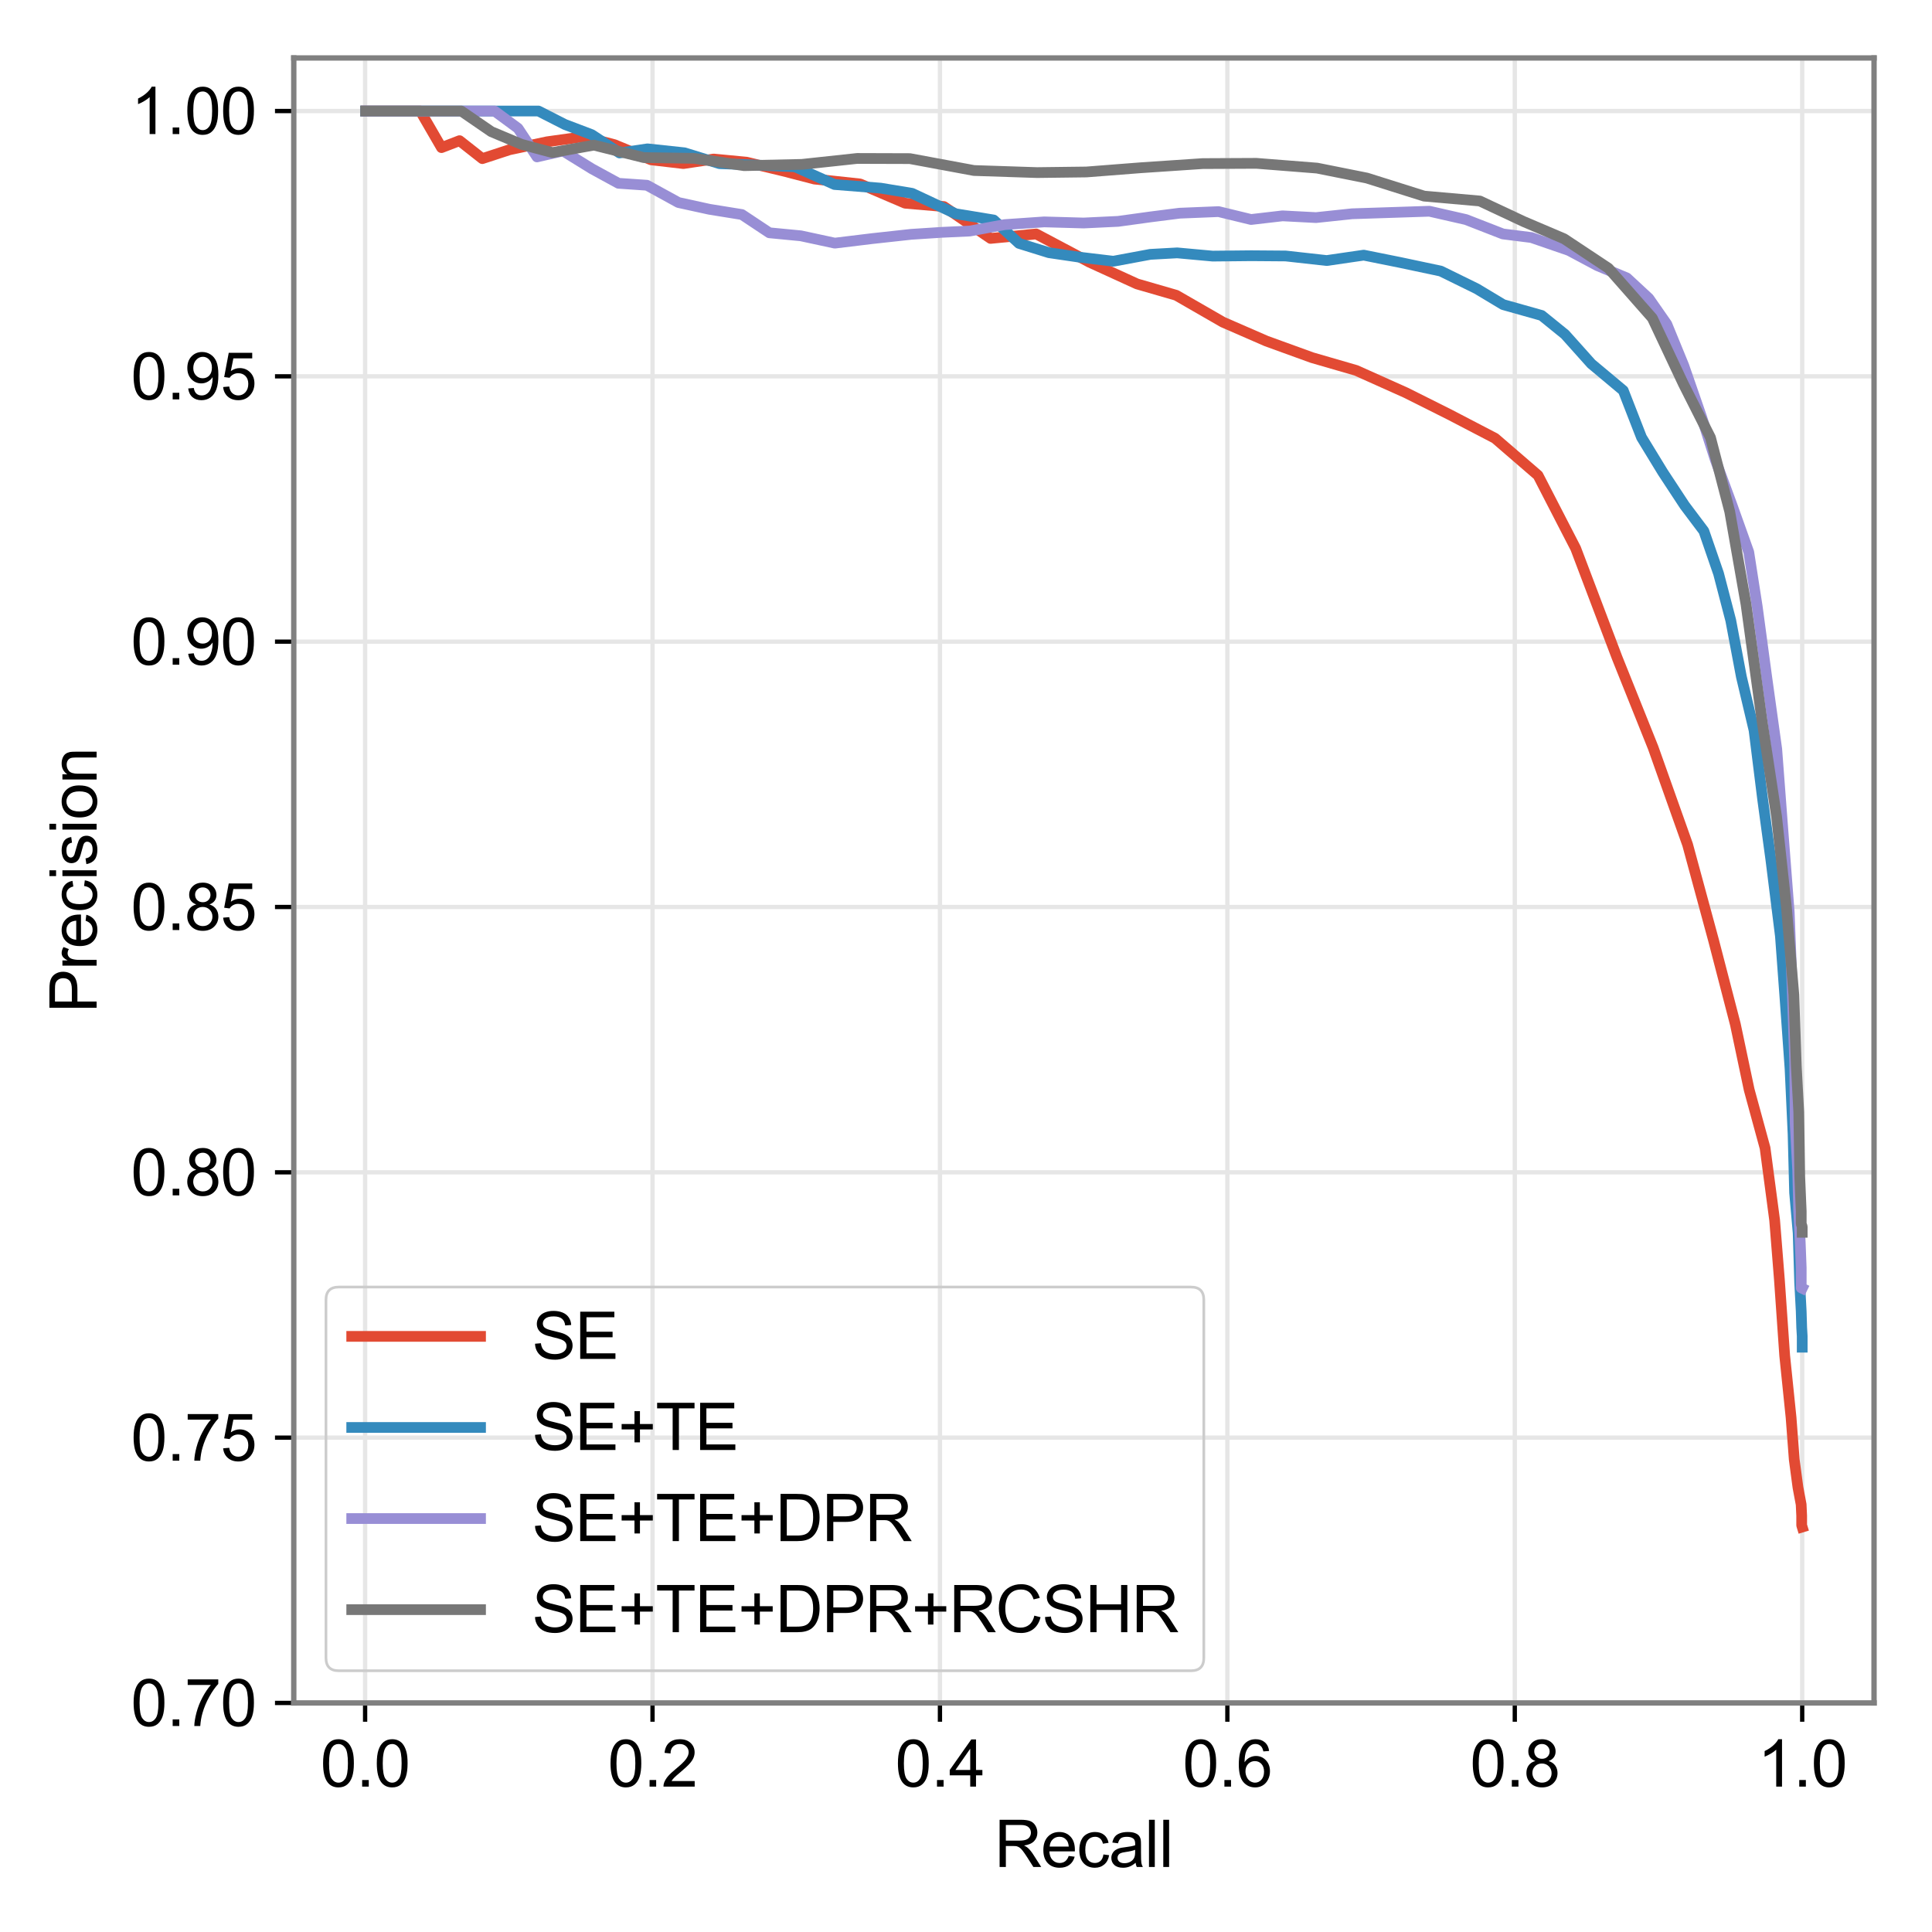 <?xml version="1.0" encoding="utf-8" standalone="no"?>
<!DOCTYPE svg PUBLIC "-//W3C//DTD SVG 1.1//EN"
  "http://www.w3.org/Graphics/SVG/1.1/DTD/svg11.dtd">
<svg height="360pt" version="1.1" viewBox="0 0 360 360" width="360pt" xmlns="http://www.w3.org/2000/svg" xmlns:xlink="http://www.w3.org/1999/xlink">
 <defs>
  <style type="text/css">*{stroke-linecap:butt;stroke-linejoin:round;}</style>
 </defs>
 <g id="figure_1">
  <g id="patch_1">
   <path d="M 0 360 
L 360 360 
L 360 0 
L 0 0 
z
" style="fill:#ffffff;"/>
  </g>
  <g id="axes_1">
   <g id="patch_2">
    <path d="M 54.74 317.32 
L 349.2 317.32 
L 349.2 10.8 
L 54.74 10.8 
z
" style="fill:#ffffff;"/>
   </g>
   <g id="matplotlib.axis_1">
    <g id="xtick_1">
     <g id="line2d_1">
      <path clip-path="url(#p9b712bd2ea)" d="M 68.033 317.32 
L 68.033 10.8 
" style="fill:none;stroke:#e6e6e6;stroke-linecap:square;stroke-width:0.8;"/>
     </g>
     <g id="line2d_2">
      <defs>
       <path d="M 0 0 
L 0 3.5 
" id="m8bef1c56a0" style="stroke:#000000;stroke-width:0.8;"/>
      </defs>
      <g>
       <use style="stroke:#000000;stroke-width:0.8;" x="68.033" xlink:href="#m8bef1c56a0" y="317.32"/>
      </g>
     </g>
     <g id="text_1">
      <!-- 0.0 -->
      <g transform="translate(59.693 332.909)scale(0.12 -0.12)">
       <defs>
        <path d="M 266 2259 
Q 266 3072 433 3567 
Q 600 4063 929 4331 
Q 1259 4600 1759 4600 
Q 2128 4600 2406 4451 
Q 2684 4303 2865 4023 
Q 3047 3744 3150 3342 
Q 3253 2941 3253 2259 
Q 3253 1453 3087 958 
Q 2922 463 2592 192 
Q 2263 -78 1759 -78 
Q 1097 -78 719 397 
Q 266 969 266 2259 
z
M 844 2259 
Q 844 1131 1108 757 
Q 1372 384 1759 384 
Q 2147 384 2411 759 
Q 2675 1134 2675 2259 
Q 2675 3391 2411 3762 
Q 2147 4134 1753 4134 
Q 1366 4134 1134 3806 
Q 844 3388 844 2259 
z
" id="ArialMT-30" transform="scale(0.016)"/>
        <path d="M 581 0 
L 581 641 
L 1222 641 
L 1222 0 
L 581 0 
z
" id="ArialMT-2e" transform="scale(0.016)"/>
       </defs>
       <use xlink:href="#ArialMT-30"/>
       <use x="55.615" xlink:href="#ArialMT-2e"/>
       <use x="83.398" xlink:href="#ArialMT-30"/>
      </g>
     </g>
    </g>
    <g id="xtick_2">
     <g id="line2d_3">
      <path clip-path="url(#p9b712bd2ea)" d="M 121.589 317.32 
L 121.589 10.8 
" style="fill:none;stroke:#e6e6e6;stroke-linecap:square;stroke-width:0.8;"/>
     </g>
     <g id="line2d_4">
      <g>
       <use style="stroke:#000000;stroke-width:0.8;" x="121.589" xlink:href="#m8bef1c56a0" y="317.32"/>
      </g>
     </g>
     <g id="text_2">
      <!-- 0.2 -->
      <g transform="translate(113.249 332.909)scale(0.12 -0.12)">
       <defs>
        <path d="M 3222 541 
L 3222 0 
L 194 0 
Q 188 203 259 391 
Q 375 700 629 1000 
Q 884 1300 1366 1694 
Q 2113 2306 2375 2664 
Q 2638 3022 2638 3341 
Q 2638 3675 2398 3904 
Q 2159 4134 1775 4134 
Q 1369 4134 1125 3890 
Q 881 3647 878 3216 
L 300 3275 
Q 359 3922 746 4261 
Q 1134 4600 1788 4600 
Q 2447 4600 2831 4234 
Q 3216 3869 3216 3328 
Q 3216 3053 3103 2787 
Q 2991 2522 2730 2228 
Q 2469 1934 1863 1422 
Q 1356 997 1212 845 
Q 1069 694 975 541 
L 3222 541 
z
" id="ArialMT-32" transform="scale(0.016)"/>
       </defs>
       <use xlink:href="#ArialMT-30"/>
       <use x="55.615" xlink:href="#ArialMT-2e"/>
       <use x="83.398" xlink:href="#ArialMT-32"/>
      </g>
     </g>
    </g>
    <g id="xtick_3">
     <g id="line2d_5">
      <path clip-path="url(#p9b712bd2ea)" d="M 175.146 317.32 
L 175.146 10.8 
" style="fill:none;stroke:#e6e6e6;stroke-linecap:square;stroke-width:0.8;"/>
     </g>
     <g id="line2d_6">
      <g>
       <use style="stroke:#000000;stroke-width:0.8;" x="175.146" xlink:href="#m8bef1c56a0" y="317.32"/>
      </g>
     </g>
     <g id="text_3">
      <!-- 0.4 -->
      <g transform="translate(166.806 332.909)scale(0.12 -0.12)">
       <defs>
        <path d="M 2069 0 
L 2069 1097 
L 81 1097 
L 81 1613 
L 2172 4581 
L 2631 4581 
L 2631 1613 
L 3250 1613 
L 3250 1097 
L 2631 1097 
L 2631 0 
L 2069 0 
z
M 2069 1613 
L 2069 3678 
L 634 1613 
L 2069 1613 
z
" id="ArialMT-34" transform="scale(0.016)"/>
       </defs>
       <use xlink:href="#ArialMT-30"/>
       <use x="55.615" xlink:href="#ArialMT-2e"/>
       <use x="83.398" xlink:href="#ArialMT-34"/>
      </g>
     </g>
    </g>
    <g id="xtick_4">
     <g id="line2d_7">
      <path clip-path="url(#p9b712bd2ea)" d="M 228.702 317.32 
L 228.702 10.8 
" style="fill:none;stroke:#e6e6e6;stroke-linecap:square;stroke-width:0.8;"/>
     </g>
     <g id="line2d_8">
      <g>
       <use style="stroke:#000000;stroke-width:0.8;" x="228.702" xlink:href="#m8bef1c56a0" y="317.32"/>
      </g>
     </g>
     <g id="text_4">
      <!-- 0.6 -->
      <g transform="translate(220.362 332.909)scale(0.12 -0.12)">
       <defs>
        <path d="M 3184 3459 
L 2625 3416 
Q 2550 3747 2413 3897 
Q 2184 4138 1850 4138 
Q 1581 4138 1378 3988 
Q 1113 3794 959 3422 
Q 806 3050 800 2363 
Q 1003 2672 1297 2822 
Q 1591 2972 1913 2972 
Q 2475 2972 2870 2558 
Q 3266 2144 3266 1488 
Q 3266 1056 3080 686 
Q 2894 316 2569 119 
Q 2244 -78 1831 -78 
Q 1128 -78 684 439 
Q 241 956 241 2144 
Q 241 3472 731 4075 
Q 1159 4600 1884 4600 
Q 2425 4600 2770 4297 
Q 3116 3994 3184 3459 
z
M 888 1484 
Q 888 1194 1011 928 
Q 1134 663 1356 523 
Q 1578 384 1822 384 
Q 2178 384 2434 671 
Q 2691 959 2691 1453 
Q 2691 1928 2437 2201 
Q 2184 2475 1800 2475 
Q 1419 2475 1153 2201 
Q 888 1928 888 1484 
z
" id="ArialMT-36" transform="scale(0.016)"/>
       </defs>
       <use xlink:href="#ArialMT-30"/>
       <use x="55.615" xlink:href="#ArialMT-2e"/>
       <use x="83.398" xlink:href="#ArialMT-36"/>
      </g>
     </g>
    </g>
    <g id="xtick_5">
     <g id="line2d_9">
      <path clip-path="url(#p9b712bd2ea)" d="M 282.259 317.32 
L 282.259 10.8 
" style="fill:none;stroke:#e6e6e6;stroke-linecap:square;stroke-width:0.8;"/>
     </g>
     <g id="line2d_10">
      <g>
       <use style="stroke:#000000;stroke-width:0.8;" x="282.259" xlink:href="#m8bef1c56a0" y="317.32"/>
      </g>
     </g>
     <g id="text_5">
      <!-- 0.8 -->
      <g transform="translate(273.919 332.909)scale(0.12 -0.12)">
       <defs>
        <path d="M 1131 2484 
Q 781 2613 612 2850 
Q 444 3088 444 3419 
Q 444 3919 803 4259 
Q 1163 4600 1759 4600 
Q 2359 4600 2725 4251 
Q 3091 3903 3091 3403 
Q 3091 3084 2923 2848 
Q 2756 2613 2416 2484 
Q 2838 2347 3058 2040 
Q 3278 1734 3278 1309 
Q 3278 722 2862 322 
Q 2447 -78 1769 -78 
Q 1091 -78 675 323 
Q 259 725 259 1325 
Q 259 1772 486 2073 
Q 713 2375 1131 2484 
z
M 1019 3438 
Q 1019 3113 1228 2906 
Q 1438 2700 1772 2700 
Q 2097 2700 2305 2904 
Q 2513 3109 2513 3406 
Q 2513 3716 2298 3927 
Q 2084 4138 1766 4138 
Q 1444 4138 1231 3931 
Q 1019 3725 1019 3438 
z
M 838 1322 
Q 838 1081 952 856 
Q 1066 631 1291 507 
Q 1516 384 1775 384 
Q 2178 384 2440 643 
Q 2703 903 2703 1303 
Q 2703 1709 2433 1975 
Q 2163 2241 1756 2241 
Q 1359 2241 1098 1978 
Q 838 1716 838 1322 
z
" id="ArialMT-38" transform="scale(0.016)"/>
       </defs>
       <use xlink:href="#ArialMT-30"/>
       <use x="55.615" xlink:href="#ArialMT-2e"/>
       <use x="83.398" xlink:href="#ArialMT-38"/>
      </g>
     </g>
    </g>
    <g id="xtick_6">
     <g id="line2d_11">
      <path clip-path="url(#p9b712bd2ea)" d="M 335.815 317.32 
L 335.815 10.8 
" style="fill:none;stroke:#e6e6e6;stroke-linecap:square;stroke-width:0.8;"/>
     </g>
     <g id="line2d_12">
      <g>
       <use style="stroke:#000000;stroke-width:0.8;" x="335.815" xlink:href="#m8bef1c56a0" y="317.32"/>
      </g>
     </g>
     <g id="text_6">
      <!-- 1.0 -->
      <g transform="translate(327.475 332.909)scale(0.12 -0.12)">
       <defs>
        <path d="M 2384 0 
L 1822 0 
L 1822 3584 
Q 1619 3391 1289 3197 
Q 959 3003 697 2906 
L 697 3450 
Q 1169 3672 1522 3987 
Q 1875 4303 2022 4600 
L 2384 4600 
L 2384 0 
z
" id="ArialMT-31" transform="scale(0.016)"/>
       </defs>
       <use xlink:href="#ArialMT-31"/>
       <use x="55.615" xlink:href="#ArialMT-2e"/>
       <use x="83.398" xlink:href="#ArialMT-30"/>
      </g>
     </g>
    </g>
    <g id="text_7">
     <!-- Recall -->
     <g transform="translate(185.298 347.884)scale(0.12 -0.12)">
      <defs>
       <path d="M 503 0 
L 503 4581 
L 2534 4581 
Q 3147 4581 3465 4457 
Q 3784 4334 3975 4021 
Q 4166 3709 4166 3331 
Q 4166 2844 3850 2509 
Q 3534 2175 2875 2084 
Q 3116 1969 3241 1856 
Q 3506 1613 3744 1247 
L 4541 0 
L 3778 0 
L 3172 953 
Q 2906 1366 2734 1584 
Q 2563 1803 2427 1890 
Q 2291 1978 2150 2013 
Q 2047 2034 1813 2034 
L 1109 2034 
L 1109 0 
L 503 0 
z
M 1109 2559 
L 2413 2559 
Q 2828 2559 3062 2645 
Q 3297 2731 3419 2920 
Q 3541 3109 3541 3331 
Q 3541 3656 3305 3865 
Q 3069 4075 2559 4075 
L 1109 4075 
L 1109 2559 
z
" id="ArialMT-52" transform="scale(0.016)"/>
       <path d="M 2694 1069 
L 3275 997 
Q 3138 488 2766 206 
Q 2394 -75 1816 -75 
Q 1088 -75 661 373 
Q 234 822 234 1631 
Q 234 2469 665 2931 
Q 1097 3394 1784 3394 
Q 2450 3394 2872 2941 
Q 3294 2488 3294 1666 
Q 3294 1616 3291 1516 
L 816 1516 
Q 847 969 1125 678 
Q 1403 388 1819 388 
Q 2128 388 2347 550 
Q 2566 713 2694 1069 
z
M 847 1978 
L 2700 1978 
Q 2663 2397 2488 2606 
Q 2219 2931 1791 2931 
Q 1403 2931 1139 2672 
Q 875 2413 847 1978 
z
" id="ArialMT-65" transform="scale(0.016)"/>
       <path d="M 2588 1216 
L 3141 1144 
Q 3050 572 2676 248 
Q 2303 -75 1759 -75 
Q 1078 -75 664 370 
Q 250 816 250 1647 
Q 250 2184 428 2587 
Q 606 2991 970 3192 
Q 1334 3394 1763 3394 
Q 2303 3394 2647 3120 
Q 2991 2847 3088 2344 
L 2541 2259 
Q 2463 2594 2264 2762 
Q 2066 2931 1784 2931 
Q 1359 2931 1093 2626 
Q 828 2322 828 1663 
Q 828 994 1084 691 
Q 1341 388 1753 388 
Q 2084 388 2306 591 
Q 2528 794 2588 1216 
z
" id="ArialMT-63" transform="scale(0.016)"/>
       <path d="M 2588 409 
Q 2275 144 1986 34 
Q 1697 -75 1366 -75 
Q 819 -75 525 192 
Q 231 459 231 875 
Q 231 1119 342 1320 
Q 453 1522 633 1644 
Q 813 1766 1038 1828 
Q 1203 1872 1538 1913 
Q 2219 1994 2541 2106 
Q 2544 2222 2544 2253 
Q 2544 2597 2384 2738 
Q 2169 2928 1744 2928 
Q 1347 2928 1158 2789 
Q 969 2650 878 2297 
L 328 2372 
Q 403 2725 575 2942 
Q 747 3159 1072 3276 
Q 1397 3394 1825 3394 
Q 2250 3394 2515 3294 
Q 2781 3194 2906 3042 
Q 3031 2891 3081 2659 
Q 3109 2516 3109 2141 
L 3109 1391 
Q 3109 606 3145 398 
Q 3181 191 3288 0 
L 2700 0 
Q 2613 175 2588 409 
z
M 2541 1666 
Q 2234 1541 1622 1453 
Q 1275 1403 1131 1340 
Q 988 1278 909 1158 
Q 831 1038 831 891 
Q 831 666 1001 516 
Q 1172 366 1500 366 
Q 1825 366 2078 508 
Q 2331 650 2450 897 
Q 2541 1088 2541 1459 
L 2541 1666 
z
" id="ArialMT-61" transform="scale(0.016)"/>
       <path d="M 409 0 
L 409 4581 
L 972 4581 
L 972 0 
L 409 0 
z
" id="ArialMT-6c" transform="scale(0.016)"/>
      </defs>
      <use xlink:href="#ArialMT-52"/>
      <use x="72.217" xlink:href="#ArialMT-65"/>
      <use x="127.832" xlink:href="#ArialMT-63"/>
      <use x="177.832" xlink:href="#ArialMT-61"/>
      <use x="233.447" xlink:href="#ArialMT-6c"/>
      <use x="255.664" xlink:href="#ArialMT-6c"/>
     </g>
    </g>
   </g>
   <g id="matplotlib.axis_2">
    <g id="ytick_1">
     <g id="line2d_13">
      <path clip-path="url(#p9b712bd2ea)" d="M 54.74 317.32 
L 349.2 317.32 
" style="fill:none;stroke:#e6e6e6;stroke-linecap:square;stroke-width:0.8;"/>
     </g>
     <g id="line2d_14">
      <defs>
       <path d="M 0 0 
L -3.5 0 
" id="m1fa3045b0a" style="stroke:#000000;stroke-width:0.8;"/>
      </defs>
      <g>
       <use style="stroke:#000000;stroke-width:0.8;" x="54.74" xlink:href="#m1fa3045b0a" y="317.32"/>
      </g>
     </g>
     <g id="text_8">
      <!-- 0.70 -->
      <g transform="translate(24.387 321.615)scale(0.12 -0.12)">
       <defs>
        <path d="M 303 3981 
L 303 4522 
L 3269 4522 
L 3269 4084 
Q 2831 3619 2401 2847 
Q 1972 2075 1738 1259 
Q 1569 684 1522 0 
L 944 0 
Q 953 541 1156 1306 
Q 1359 2072 1739 2783 
Q 2119 3494 2547 3981 
L 303 3981 
z
" id="ArialMT-37" transform="scale(0.016)"/>
       </defs>
       <use xlink:href="#ArialMT-30"/>
       <use x="55.615" xlink:href="#ArialMT-2e"/>
       <use x="83.398" xlink:href="#ArialMT-37"/>
       <use x="139.014" xlink:href="#ArialMT-30"/>
      </g>
     </g>
    </g>
    <g id="ytick_2">
     <g id="line2d_15">
      <path clip-path="url(#p9b712bd2ea)" d="M 54.74 267.881 
L 349.2 267.881 
" style="fill:none;stroke:#e6e6e6;stroke-linecap:square;stroke-width:0.8;"/>
     </g>
     <g id="line2d_16">
      <g>
       <use style="stroke:#000000;stroke-width:0.8;" x="54.74" xlink:href="#m1fa3045b0a" y="267.881"/>
      </g>
     </g>
     <g id="text_9">
      <!-- 0.75 -->
      <g transform="translate(24.387 272.176)scale(0.12 -0.12)">
       <defs>
        <path d="M 266 1200 
L 856 1250 
Q 922 819 1161 601 
Q 1400 384 1738 384 
Q 2144 384 2425 690 
Q 2706 997 2706 1503 
Q 2706 1984 2436 2262 
Q 2166 2541 1728 2541 
Q 1456 2541 1237 2417 
Q 1019 2294 894 2097 
L 366 2166 
L 809 4519 
L 3088 4519 
L 3088 3981 
L 1259 3981 
L 1013 2750 
Q 1425 3038 1878 3038 
Q 2478 3038 2890 2622 
Q 3303 2206 3303 1553 
Q 3303 931 2941 478 
Q 2500 -78 1738 -78 
Q 1113 -78 717 272 
Q 322 622 266 1200 
z
" id="ArialMT-35" transform="scale(0.016)"/>
       </defs>
       <use xlink:href="#ArialMT-30"/>
       <use x="55.615" xlink:href="#ArialMT-2e"/>
       <use x="83.398" xlink:href="#ArialMT-37"/>
       <use x="139.014" xlink:href="#ArialMT-35"/>
      </g>
     </g>
    </g>
    <g id="ytick_3">
     <g id="line2d_17">
      <path clip-path="url(#p9b712bd2ea)" d="M 54.74 218.443 
L 349.2 218.443 
" style="fill:none;stroke:#e6e6e6;stroke-linecap:square;stroke-width:0.8;"/>
     </g>
     <g id="line2d_18">
      <g>
       <use style="stroke:#000000;stroke-width:0.8;" x="54.74" xlink:href="#m1fa3045b0a" y="218.443"/>
      </g>
     </g>
     <g id="text_10">
      <!-- 0.80 -->
      <g transform="translate(24.387 222.737)scale(0.12 -0.12)">
       <use xlink:href="#ArialMT-30"/>
       <use x="55.615" xlink:href="#ArialMT-2e"/>
       <use x="83.398" xlink:href="#ArialMT-38"/>
       <use x="139.014" xlink:href="#ArialMT-30"/>
      </g>
     </g>
    </g>
    <g id="ytick_4">
     <g id="line2d_19">
      <path clip-path="url(#p9b712bd2ea)" d="M 54.74 169.004 
L 349.2 169.004 
" style="fill:none;stroke:#e6e6e6;stroke-linecap:square;stroke-width:0.8;"/>
     </g>
     <g id="line2d_20">
      <g>
       <use style="stroke:#000000;stroke-width:0.8;" x="54.74" xlink:href="#m1fa3045b0a" y="169.004"/>
      </g>
     </g>
     <g id="text_11">
      <!-- 0.85 -->
      <g transform="translate(24.387 173.299)scale(0.12 -0.12)">
       <use xlink:href="#ArialMT-30"/>
       <use x="55.615" xlink:href="#ArialMT-2e"/>
       <use x="83.398" xlink:href="#ArialMT-38"/>
       <use x="139.014" xlink:href="#ArialMT-35"/>
      </g>
     </g>
    </g>
    <g id="ytick_5">
     <g id="line2d_21">
      <path clip-path="url(#p9b712bd2ea)" d="M 54.74 119.565 
L 349.2 119.565 
" style="fill:none;stroke:#e6e6e6;stroke-linecap:square;stroke-width:0.8;"/>
     </g>
     <g id="line2d_22">
      <g>
       <use style="stroke:#000000;stroke-width:0.8;" x="54.74" xlink:href="#m1fa3045b0a" y="119.565"/>
      </g>
     </g>
     <g id="text_12">
      <!-- 0.90 -->
      <g transform="translate(24.387 123.86)scale(0.12 -0.12)">
       <defs>
        <path d="M 350 1059 
L 891 1109 
Q 959 728 1153 556 
Q 1347 384 1650 384 
Q 1909 384 2104 503 
Q 2300 622 2425 820 
Q 2550 1019 2634 1356 
Q 2719 1694 2719 2044 
Q 2719 2081 2716 2156 
Q 2547 1888 2255 1720 
Q 1963 1553 1622 1553 
Q 1053 1553 659 1965 
Q 266 2378 266 3053 
Q 266 3750 677 4175 
Q 1088 4600 1706 4600 
Q 2153 4600 2523 4359 
Q 2894 4119 3086 3673 
Q 3278 3228 3278 2384 
Q 3278 1506 3087 986 
Q 2897 466 2520 194 
Q 2144 -78 1638 -78 
Q 1100 -78 759 220 
Q 419 519 350 1059 
z
M 2653 3081 
Q 2653 3566 2395 3850 
Q 2138 4134 1775 4134 
Q 1400 4134 1122 3828 
Q 844 3522 844 3034 
Q 844 2597 1108 2323 
Q 1372 2050 1759 2050 
Q 2150 2050 2401 2323 
Q 2653 2597 2653 3081 
z
" id="ArialMT-39" transform="scale(0.016)"/>
       </defs>
       <use xlink:href="#ArialMT-30"/>
       <use x="55.615" xlink:href="#ArialMT-2e"/>
       <use x="83.398" xlink:href="#ArialMT-39"/>
       <use x="139.014" xlink:href="#ArialMT-30"/>
      </g>
     </g>
    </g>
    <g id="ytick_6">
     <g id="line2d_23">
      <path clip-path="url(#p9b712bd2ea)" d="M 54.74 70.126 
L 349.2 70.126 
" style="fill:none;stroke:#e6e6e6;stroke-linecap:square;stroke-width:0.8;"/>
     </g>
     <g id="line2d_24">
      <g>
       <use style="stroke:#000000;stroke-width:0.8;" x="54.74" xlink:href="#m1fa3045b0a" y="70.126"/>
      </g>
     </g>
     <g id="text_13">
      <!-- 0.95 -->
      <g transform="translate(24.387 74.421)scale(0.12 -0.12)">
       <use xlink:href="#ArialMT-30"/>
       <use x="55.615" xlink:href="#ArialMT-2e"/>
       <use x="83.398" xlink:href="#ArialMT-39"/>
       <use x="139.014" xlink:href="#ArialMT-35"/>
      </g>
     </g>
    </g>
    <g id="ytick_7">
     <g id="line2d_25">
      <path clip-path="url(#p9b712bd2ea)" d="M 54.74 20.688 
L 349.2 20.688 
" style="fill:none;stroke:#e6e6e6;stroke-linecap:square;stroke-width:0.8;"/>
     </g>
     <g id="line2d_26">
      <g>
       <use style="stroke:#000000;stroke-width:0.8;" x="54.74" xlink:href="#m1fa3045b0a" y="20.688"/>
      </g>
     </g>
     <g id="text_14">
      <!-- 1.00 -->
      <g transform="translate(24.387 24.982)scale(0.12 -0.12)">
       <use xlink:href="#ArialMT-31"/>
       <use x="55.615" xlink:href="#ArialMT-2e"/>
       <use x="83.398" xlink:href="#ArialMT-30"/>
       <use x="139.014" xlink:href="#ArialMT-30"/>
      </g>
     </g>
    </g>
    <g id="text_15">
     <!-- Precision -->
     <g transform="translate(18.002 188.736)rotate(-90)scale(0.12 -0.12)">
      <defs>
       <path d="M 494 0 
L 494 4581 
L 2222 4581 
Q 2678 4581 2919 4538 
Q 3256 4481 3484 4323 
Q 3713 4166 3852 3881 
Q 3991 3597 3991 3256 
Q 3991 2672 3619 2267 
Q 3247 1863 2275 1863 
L 1100 1863 
L 1100 0 
L 494 0 
z
M 1100 2403 
L 2284 2403 
Q 2872 2403 3119 2622 
Q 3366 2841 3366 3238 
Q 3366 3525 3220 3729 
Q 3075 3934 2838 4000 
Q 2684 4041 2272 4041 
L 1100 4041 
L 1100 2403 
z
" id="ArialMT-50" transform="scale(0.016)"/>
       <path d="M 416 0 
L 416 3319 
L 922 3319 
L 922 2816 
Q 1116 3169 1280 3281 
Q 1444 3394 1641 3394 
Q 1925 3394 2219 3213 
L 2025 2691 
Q 1819 2813 1613 2813 
Q 1428 2813 1281 2702 
Q 1134 2591 1072 2394 
Q 978 2094 978 1738 
L 978 0 
L 416 0 
z
" id="ArialMT-72" transform="scale(0.016)"/>
       <path d="M 425 3934 
L 425 4581 
L 988 4581 
L 988 3934 
L 425 3934 
z
M 425 0 
L 425 3319 
L 988 3319 
L 988 0 
L 425 0 
z
" id="ArialMT-69" transform="scale(0.016)"/>
       <path d="M 197 991 
L 753 1078 
Q 800 744 1014 566 
Q 1228 388 1613 388 
Q 2000 388 2187 545 
Q 2375 703 2375 916 
Q 2375 1106 2209 1216 
Q 2094 1291 1634 1406 
Q 1016 1563 777 1677 
Q 538 1791 414 1992 
Q 291 2194 291 2438 
Q 291 2659 392 2848 
Q 494 3038 669 3163 
Q 800 3259 1026 3326 
Q 1253 3394 1513 3394 
Q 1903 3394 2198 3281 
Q 2494 3169 2634 2976 
Q 2775 2784 2828 2463 
L 2278 2388 
Q 2241 2644 2061 2787 
Q 1881 2931 1553 2931 
Q 1166 2931 1000 2803 
Q 834 2675 834 2503 
Q 834 2394 903 2306 
Q 972 2216 1119 2156 
Q 1203 2125 1616 2013 
Q 2213 1853 2448 1751 
Q 2684 1650 2818 1456 
Q 2953 1263 2953 975 
Q 2953 694 2789 445 
Q 2625 197 2315 61 
Q 2006 -75 1616 -75 
Q 969 -75 630 194 
Q 291 463 197 991 
z
" id="ArialMT-73" transform="scale(0.016)"/>
       <path d="M 213 1659 
Q 213 2581 725 3025 
Q 1153 3394 1769 3394 
Q 2453 3394 2887 2945 
Q 3322 2497 3322 1706 
Q 3322 1066 3130 698 
Q 2938 331 2570 128 
Q 2203 -75 1769 -75 
Q 1072 -75 642 372 
Q 213 819 213 1659 
z
M 791 1659 
Q 791 1022 1069 705 
Q 1347 388 1769 388 
Q 2188 388 2466 706 
Q 2744 1025 2744 1678 
Q 2744 2294 2464 2611 
Q 2184 2928 1769 2928 
Q 1347 2928 1069 2612 
Q 791 2297 791 1659 
z
" id="ArialMT-6f" transform="scale(0.016)"/>
       <path d="M 422 0 
L 422 3319 
L 928 3319 
L 928 2847 
Q 1294 3394 1984 3394 
Q 2284 3394 2536 3286 
Q 2788 3178 2913 3003 
Q 3038 2828 3088 2588 
Q 3119 2431 3119 2041 
L 3119 0 
L 2556 0 
L 2556 2019 
Q 2556 2363 2490 2533 
Q 2425 2703 2258 2804 
Q 2091 2906 1866 2906 
Q 1506 2906 1245 2678 
Q 984 2450 984 1813 
L 984 0 
L 422 0 
z
" id="ArialMT-6e" transform="scale(0.016)"/>
      </defs>
      <use xlink:href="#ArialMT-50"/>
      <use x="66.699" xlink:href="#ArialMT-72"/>
      <use x="100" xlink:href="#ArialMT-65"/>
      <use x="155.615" xlink:href="#ArialMT-63"/>
      <use x="205.615" xlink:href="#ArialMT-69"/>
      <use x="227.832" xlink:href="#ArialMT-73"/>
      <use x="277.832" xlink:href="#ArialMT-69"/>
      <use x="300.049" xlink:href="#ArialMT-6f"/>
      <use x="355.664" xlink:href="#ArialMT-6e"/>
     </g>
    </g>
   </g>
   <g id="line2d_27">
    <path clip-path="url(#p9b712bd2ea)" d="M 68.23 20.688 
L 68.23 20.688 
L 68.725 20.688 
L 69.12 20.688 
L 69.614 20.688 
L 70.504 20.688 
L 71.295 20.688 
L 72.184 20.688 
L 73.667 20.688 
L 76.731 20.688 
L 78.313 20.688 
L 82.267 27.507 
L 85.628 26.212 
L 89.878 29.556 
L 94.92 27.905 
L 101.938 26.42 
L 108.759 25.464 
L 114.492 26.959 
L 121.312 29.776 
L 127.342 30.478 
L 132.977 29.636 
L 139.105 30.221 
L 145.926 31.853 
L 151.758 33.364 
L 160.259 34.276 
L 168.661 37.867 
L 175.877 38.487 
L 184.576 44.425 
L 193.077 43.594 
L 202.962 48.838 
L 211.858 52.902 
L 219.173 55.02 
L 227.872 60.027 
L 235.978 63.557 
L 244.479 66.64 
L 252.683 69.019 
L 261.975 73.181 
L 270.081 77.241 
L 278.582 81.669 
L 286.589 88.577 
L 293.607 102.191 
L 301.317 122.534 
L 308.039 139.312 
L 314.464 157.4 
L 319.308 175.255 
L 323.36 190.871 
L 325.931 203.05 
L 328.896 213.921 
L 330.675 227.332 
L 331.565 238.455 
L 332.553 252.608 
L 333.74 264.138 
L 334.333 271.987 
L 335.025 277.167 
L 335.618 280.339 
L 335.717 282.446 
L 335.717 283.825 
L 335.717 284.218 
L 335.815 284.539 
" style="fill:none;stroke:#e24a33;stroke-linecap:square;stroke-width:2;"/>
   </g>
   <g id="line2d_28">
    <path clip-path="url(#p9b712bd2ea)" d="M 68.127 20.688 
L 68.505 20.688 
L 68.599 20.688 
L 68.788 20.688 
L 69.072 20.688 
L 69.261 20.688 
L 69.544 20.688 
L 69.922 20.688 
L 70.3 20.688 
L 70.772 20.688 
L 71.339 20.688 
L 72 20.688 
L 72.661 20.688 
L 73.417 20.688 
L 74.55 20.688 
L 75.967 20.688 
L 77.289 20.688 
L 79.367 20.688 
L 81.729 20.688 
L 85.507 20.688 
L 88.246 20.688 
L 92.402 20.688 
L 95.803 20.688 
L 100.337 20.688 
L 105.248 23.191 
L 110.255 25.092 
L 115.45 28.504 
L 120.645 27.738 
L 127.54 28.473 
L 134.057 30.491 
L 141.331 30.777 
L 148.131 31.072 
L 155.499 34.377 
L 164.094 35.059 
L 169.951 36.025 
L 178.074 39.831 
L 185.158 40.994 
L 189.881 45.351 
L 195.454 47.084 
L 201.31 47.945 
L 207.45 48.678 
L 214.345 47.395 
L 219.351 47.119 
L 225.963 47.722 
L 233.142 47.649 
L 239.565 47.698 
L 247.216 48.548 
L 254.111 47.543 
L 260.912 48.912 
L 268.468 50.514 
L 275.175 53.807 
L 280.086 56.759 
L 287.265 58.781 
L 291.61 62.303 
L 296.522 67.791 
L 302.472 72.768 
L 305.873 81.496 
L 309.84 87.998 
L 313.902 94.178 
L 317.491 98.948 
L 320.23 106.889 
L 322.497 115.584 
L 324.481 126.105 
L 326.842 136.077 
L 328.448 148.966 
L 329.959 160.06 
L 331.754 174.417 
L 332.604 185.924 
L 333.549 199.128 
L 334.115 211.36 
L 334.399 222.239 
L 335.06 229.751 
L 335.343 239.024 
L 335.627 244.317 
L 335.721 247.377 
L 335.815 248.97 
L 335.815 250.411 
L 335.815 251.027 
" style="fill:none;stroke:#348abd;stroke-linecap:square;stroke-width:2;"/>
   </g>
   <g id="line2d_29">
    <path clip-path="url(#p9b712bd2ea)" d="M 68.219 20.688 
L 68.219 20.688 
L 68.498 20.688 
L 68.778 20.688 
L 68.964 20.688 
L 69.057 20.688 
L 69.429 20.688 
L 69.895 20.688 
L 69.895 20.688 
L 70.919 20.688 
L 71.85 20.688 
L 72.874 20.688 
L 74.364 20.688 
L 76.04 20.688 
L 77.344 20.688 
L 79.671 20.688 
L 82.372 20.688 
L 85.351 20.688 
L 88.889 20.688 
L 92.148 20.688 
L 96.524 23.909 
L 100.062 29.236 
L 104.904 28.122 
L 110.304 31.459 
L 115.239 34.154 
L 120.546 34.517 
L 126.412 37.736 
L 132.185 38.998 
L 138.237 39.975 
L 143.358 43.377 
L 149.224 43.94 
L 155.556 45.305 
L 162.539 44.456 
L 169.801 43.662 
L 175.481 43.293 
L 180.695 43.051 
L 187.213 41.854 
L 194.568 41.347 
L 201.924 41.554 
L 208.349 41.247 
L 214.308 40.426 
L 219.801 39.726 
L 227.064 39.43 
L 233.116 40.9 
L 238.982 40.22 
L 245.22 40.545 
L 251.924 39.835 
L 259 39.603 
L 266.356 39.361 
L 273.153 40.912 
L 280.043 43.594 
L 285.35 44.26 
L 292.333 46.666 
L 297.641 49.495 
L 303.134 51.788 
L 307.231 55.59 
L 310.583 60.399 
L 313.749 68.129 
L 317.1 77.806 
L 319.614 85.649 
L 322.687 93.992 
L 325.853 102.867 
L 327.436 113.033 
L 329.205 126.178 
L 331.067 139.55 
L 332.277 155.493 
L 333.395 170.02 
L 333.953 184.231 
L 334.419 197.964 
L 334.512 209.385 
L 334.977 218.056 
L 335.164 225.817 
L 335.443 231.446 
L 335.629 236.2 
L 335.629 238.926 
L 335.629 239.969 
L 335.815 240.059 
" style="fill:none;stroke:#988ed5;stroke-linecap:square;stroke-width:2;"/>
   </g>
   <g id="line2d_30">
    <path clip-path="url(#p9b712bd2ea)" d="M 68.125 20.688 
L 68.492 20.688 
L 68.859 20.688 
L 70.421 20.688 
L 71.524 20.688 
L 73.545 20.688 
L 75.657 20.688 
L 78.597 20.688 
L 82.18 20.688 
L 85.946 20.688 
L 91.55 24.535 
L 97.153 26.887 
L 102.941 28.433 
L 110.657 27.04 
L 119.936 29.361 
L 129.306 29.503 
L 138.676 30.868 
L 149.424 30.631 
L 159.713 29.525 
L 169.542 29.556 
L 181.484 31.771 
L 193.243 32.16 
L 202.429 32.045 
L 212.534 31.26 
L 224.109 30.483 
L 234.122 30.435 
L 245.422 31.325 
L 254.7 33.18 
L 265.356 36.541 
L 275.737 37.454 
L 283.912 41.287 
L 291.445 44.495 
L 299.713 49.982 
L 307.889 59.263 
L 313.676 71.547 
L 318.729 81.551 
L 322.311 95.325 
L 325.343 112.585 
L 328.374 134.599 
L 331.039 152.145 
L 332.876 169.062 
L 334.254 185.341 
L 334.713 198.611 
L 335.172 207.186 
L 335.264 212.911 
L 335.356 219.203 
L 335.54 223.624 
L 335.632 225.707 
L 335.632 228.046 
L 335.815 228.569 
L 335.815 229.203 
L 335.815 229.625 
" style="fill:none;stroke:#777777;stroke-linecap:square;stroke-width:2;"/>
   </g>
   <g id="patch_3">
    <path d="M 54.74 317.32 
L 54.74 10.8 
" style="fill:none;stroke:#808080;stroke-linecap:square;stroke-linejoin:miter;"/>
   </g>
   <g id="patch_4">
    <path d="M 349.2 317.32 
L 349.2 10.8 
" style="fill:none;stroke:#808080;stroke-linecap:square;stroke-linejoin:miter;"/>
   </g>
   <g id="patch_5">
    <path d="M 54.74 317.32 
L 349.2 317.32 
" style="fill:none;stroke:#808080;stroke-linecap:square;stroke-linejoin:miter;"/>
   </g>
   <g id="patch_6">
    <path d="M 54.74 10.8 
L 349.2 10.8 
" style="fill:none;stroke:#808080;stroke-linecap:square;stroke-linejoin:miter;"/>
   </g>
   <g id="legend_1">
    <g id="patch_7">
     <path d="M 63.14 311.32 
L 221.915 311.32 
Q 224.315 311.32 224.315 308.92 
L 224.315 242.222 
Q 224.315 239.822 221.915 239.822 
L 63.14 239.822 
Q 60.74 239.822 60.74 242.222 
L 60.74 308.92 
Q 60.74 311.32 63.14 311.32 
z
" style="fill:none;stroke:#cccccc;stroke-linejoin:miter;stroke-width:0.5;"/>
    </g>
    <g id="line2d_31">
     <path d="M 65.54 249.012 
L 89.54 249.012 
" style="fill:none;stroke:#e24a33;stroke-linecap:square;stroke-width:2;"/>
    </g>
    <g id="line2d_32"/>
    <g id="text_16">
     <!-- SE -->
     <g transform="translate(99.14 253.212)scale(0.12 -0.12)">
      <defs>
       <path d="M 288 1472 
L 859 1522 
Q 900 1178 1048 958 
Q 1197 738 1509 602 
Q 1822 466 2213 466 
Q 2559 466 2825 569 
Q 3091 672 3220 851 
Q 3350 1031 3350 1244 
Q 3350 1459 3225 1620 
Q 3100 1781 2813 1891 
Q 2628 1963 1997 2114 
Q 1366 2266 1113 2400 
Q 784 2572 623 2826 
Q 463 3081 463 3397 
Q 463 3744 659 4045 
Q 856 4347 1234 4503 
Q 1613 4659 2075 4659 
Q 2584 4659 2973 4495 
Q 3363 4331 3572 4012 
Q 3781 3694 3797 3291 
L 3216 3247 
Q 3169 3681 2898 3903 
Q 2628 4125 2100 4125 
Q 1550 4125 1298 3923 
Q 1047 3722 1047 3438 
Q 1047 3191 1225 3031 
Q 1400 2872 2139 2705 
Q 2878 2538 3153 2413 
Q 3553 2228 3743 1945 
Q 3934 1663 3934 1294 
Q 3934 928 3725 604 
Q 3516 281 3123 101 
Q 2731 -78 2241 -78 
Q 1619 -78 1198 103 
Q 778 284 539 648 
Q 300 1013 288 1472 
z
" id="ArialMT-53" transform="scale(0.016)"/>
       <path d="M 506 0 
L 506 4581 
L 3819 4581 
L 3819 4041 
L 1113 4041 
L 1113 2638 
L 3647 2638 
L 3647 2100 
L 1113 2100 
L 1113 541 
L 3925 541 
L 3925 0 
L 506 0 
z
" id="ArialMT-45" transform="scale(0.016)"/>
      </defs>
      <use xlink:href="#ArialMT-53"/>
      <use x="66.699" xlink:href="#ArialMT-45"/>
     </g>
    </g>
    <g id="line2d_33">
     <path d="M 65.54 265.986 
L 89.54 265.986 
" style="fill:none;stroke:#348abd;stroke-linecap:square;stroke-width:2;"/>
    </g>
    <g id="line2d_34"/>
    <g id="text_17">
     <!-- SE+TE -->
     <g transform="translate(99.14 270.186)scale(0.12 -0.12)">
      <defs>
       <path d="M 1603 741 
L 1603 1997 
L 356 1997 
L 356 2522 
L 1603 2522 
L 1603 3769 
L 2134 3769 
L 2134 2522 
L 3381 2522 
L 3381 1997 
L 2134 1997 
L 2134 741 
L 1603 741 
z
" id="ArialMT-2b" transform="scale(0.016)"/>
       <path d="M 1659 0 
L 1659 4041 
L 150 4041 
L 150 4581 
L 3781 4581 
L 3781 4041 
L 2266 4041 
L 2266 0 
L 1659 0 
z
" id="ArialMT-54" transform="scale(0.016)"/>
      </defs>
      <use xlink:href="#ArialMT-53"/>
      <use x="66.699" xlink:href="#ArialMT-45"/>
      <use x="133.398" xlink:href="#ArialMT-2b"/>
      <use x="191.797" xlink:href="#ArialMT-54"/>
      <use x="252.881" xlink:href="#ArialMT-45"/>
     </g>
    </g>
    <g id="line2d_35">
     <path d="M 65.54 282.961 
L 89.54 282.961 
" style="fill:none;stroke:#988ed5;stroke-linecap:square;stroke-width:2;"/>
    </g>
    <g id="line2d_36"/>
    <g id="text_18">
     <!-- SE+TE+DPR -->
     <g transform="translate(99.14 287.161)scale(0.12 -0.12)">
      <defs>
       <path d="M 494 0 
L 494 4581 
L 2072 4581 
Q 2606 4581 2888 4516 
Q 3281 4425 3559 4188 
Q 3922 3881 4101 3404 
Q 4281 2928 4281 2316 
Q 4281 1794 4159 1391 
Q 4038 988 3847 723 
Q 3656 459 3429 307 
Q 3203 156 2883 78 
Q 2563 0 2147 0 
L 494 0 
z
M 1100 541 
L 2078 541 
Q 2531 541 2789 625 
Q 3047 709 3200 863 
Q 3416 1078 3536 1442 
Q 3656 1806 3656 2325 
Q 3656 3044 3420 3430 
Q 3184 3816 2847 3947 
Q 2603 4041 2063 4041 
L 1100 4041 
L 1100 541 
z
" id="ArialMT-44" transform="scale(0.016)"/>
      </defs>
      <use xlink:href="#ArialMT-53"/>
      <use x="66.699" xlink:href="#ArialMT-45"/>
      <use x="133.398" xlink:href="#ArialMT-2b"/>
      <use x="191.797" xlink:href="#ArialMT-54"/>
      <use x="252.881" xlink:href="#ArialMT-45"/>
      <use x="319.58" xlink:href="#ArialMT-2b"/>
      <use x="377.979" xlink:href="#ArialMT-44"/>
      <use x="450.195" xlink:href="#ArialMT-50"/>
      <use x="516.895" xlink:href="#ArialMT-52"/>
     </g>
    </g>
    <g id="line2d_37">
     <path d="M 65.54 299.935 
L 89.54 299.935 
" style="fill:none;stroke:#777777;stroke-linecap:square;stroke-width:2;"/>
    </g>
    <g id="line2d_38"/>
    <g id="text_19">
     <!-- SE+TE+DPR+RCSHR -->
     <g transform="translate(99.14 304.135)scale(0.12 -0.12)">
      <defs>
       <path d="M 3763 1606 
L 4369 1453 
Q 4178 706 3683 314 
Q 3188 -78 2472 -78 
Q 1731 -78 1267 223 
Q 803 525 561 1097 
Q 319 1669 319 2325 
Q 319 3041 592 3573 
Q 866 4106 1370 4382 
Q 1875 4659 2481 4659 
Q 3169 4659 3637 4309 
Q 4106 3959 4291 3325 
L 3694 3184 
Q 3534 3684 3231 3912 
Q 2928 4141 2469 4141 
Q 1941 4141 1586 3887 
Q 1231 3634 1087 3207 
Q 944 2781 944 2328 
Q 944 1744 1114 1308 
Q 1284 872 1643 656 
Q 2003 441 2422 441 
Q 2931 441 3284 734 
Q 3638 1028 3763 1606 
z
" id="ArialMT-43" transform="scale(0.016)"/>
       <path d="M 513 0 
L 513 4581 
L 1119 4581 
L 1119 2700 
L 3500 2700 
L 3500 4581 
L 4106 4581 
L 4106 0 
L 3500 0 
L 3500 2159 
L 1119 2159 
L 1119 0 
L 513 0 
z
" id="ArialMT-48" transform="scale(0.016)"/>
      </defs>
      <use xlink:href="#ArialMT-53"/>
      <use x="66.699" xlink:href="#ArialMT-45"/>
      <use x="133.398" xlink:href="#ArialMT-2b"/>
      <use x="191.797" xlink:href="#ArialMT-54"/>
      <use x="252.881" xlink:href="#ArialMT-45"/>
      <use x="319.58" xlink:href="#ArialMT-2b"/>
      <use x="377.979" xlink:href="#ArialMT-44"/>
      <use x="450.195" xlink:href="#ArialMT-50"/>
      <use x="516.895" xlink:href="#ArialMT-52"/>
      <use x="589.111" xlink:href="#ArialMT-2b"/>
      <use x="647.51" xlink:href="#ArialMT-52"/>
      <use x="719.727" xlink:href="#ArialMT-43"/>
      <use x="791.943" xlink:href="#ArialMT-53"/>
      <use x="858.643" xlink:href="#ArialMT-48"/>
      <use x="930.859" xlink:href="#ArialMT-52"/>
     </g>
    </g>
   </g>
  </g>
 </g>
 <defs>
  <clipPath id="p9b712bd2ea">
   <rect height="306.52" width="294.46" x="54.74" y="10.8"/>
  </clipPath>
 </defs>
</svg>

